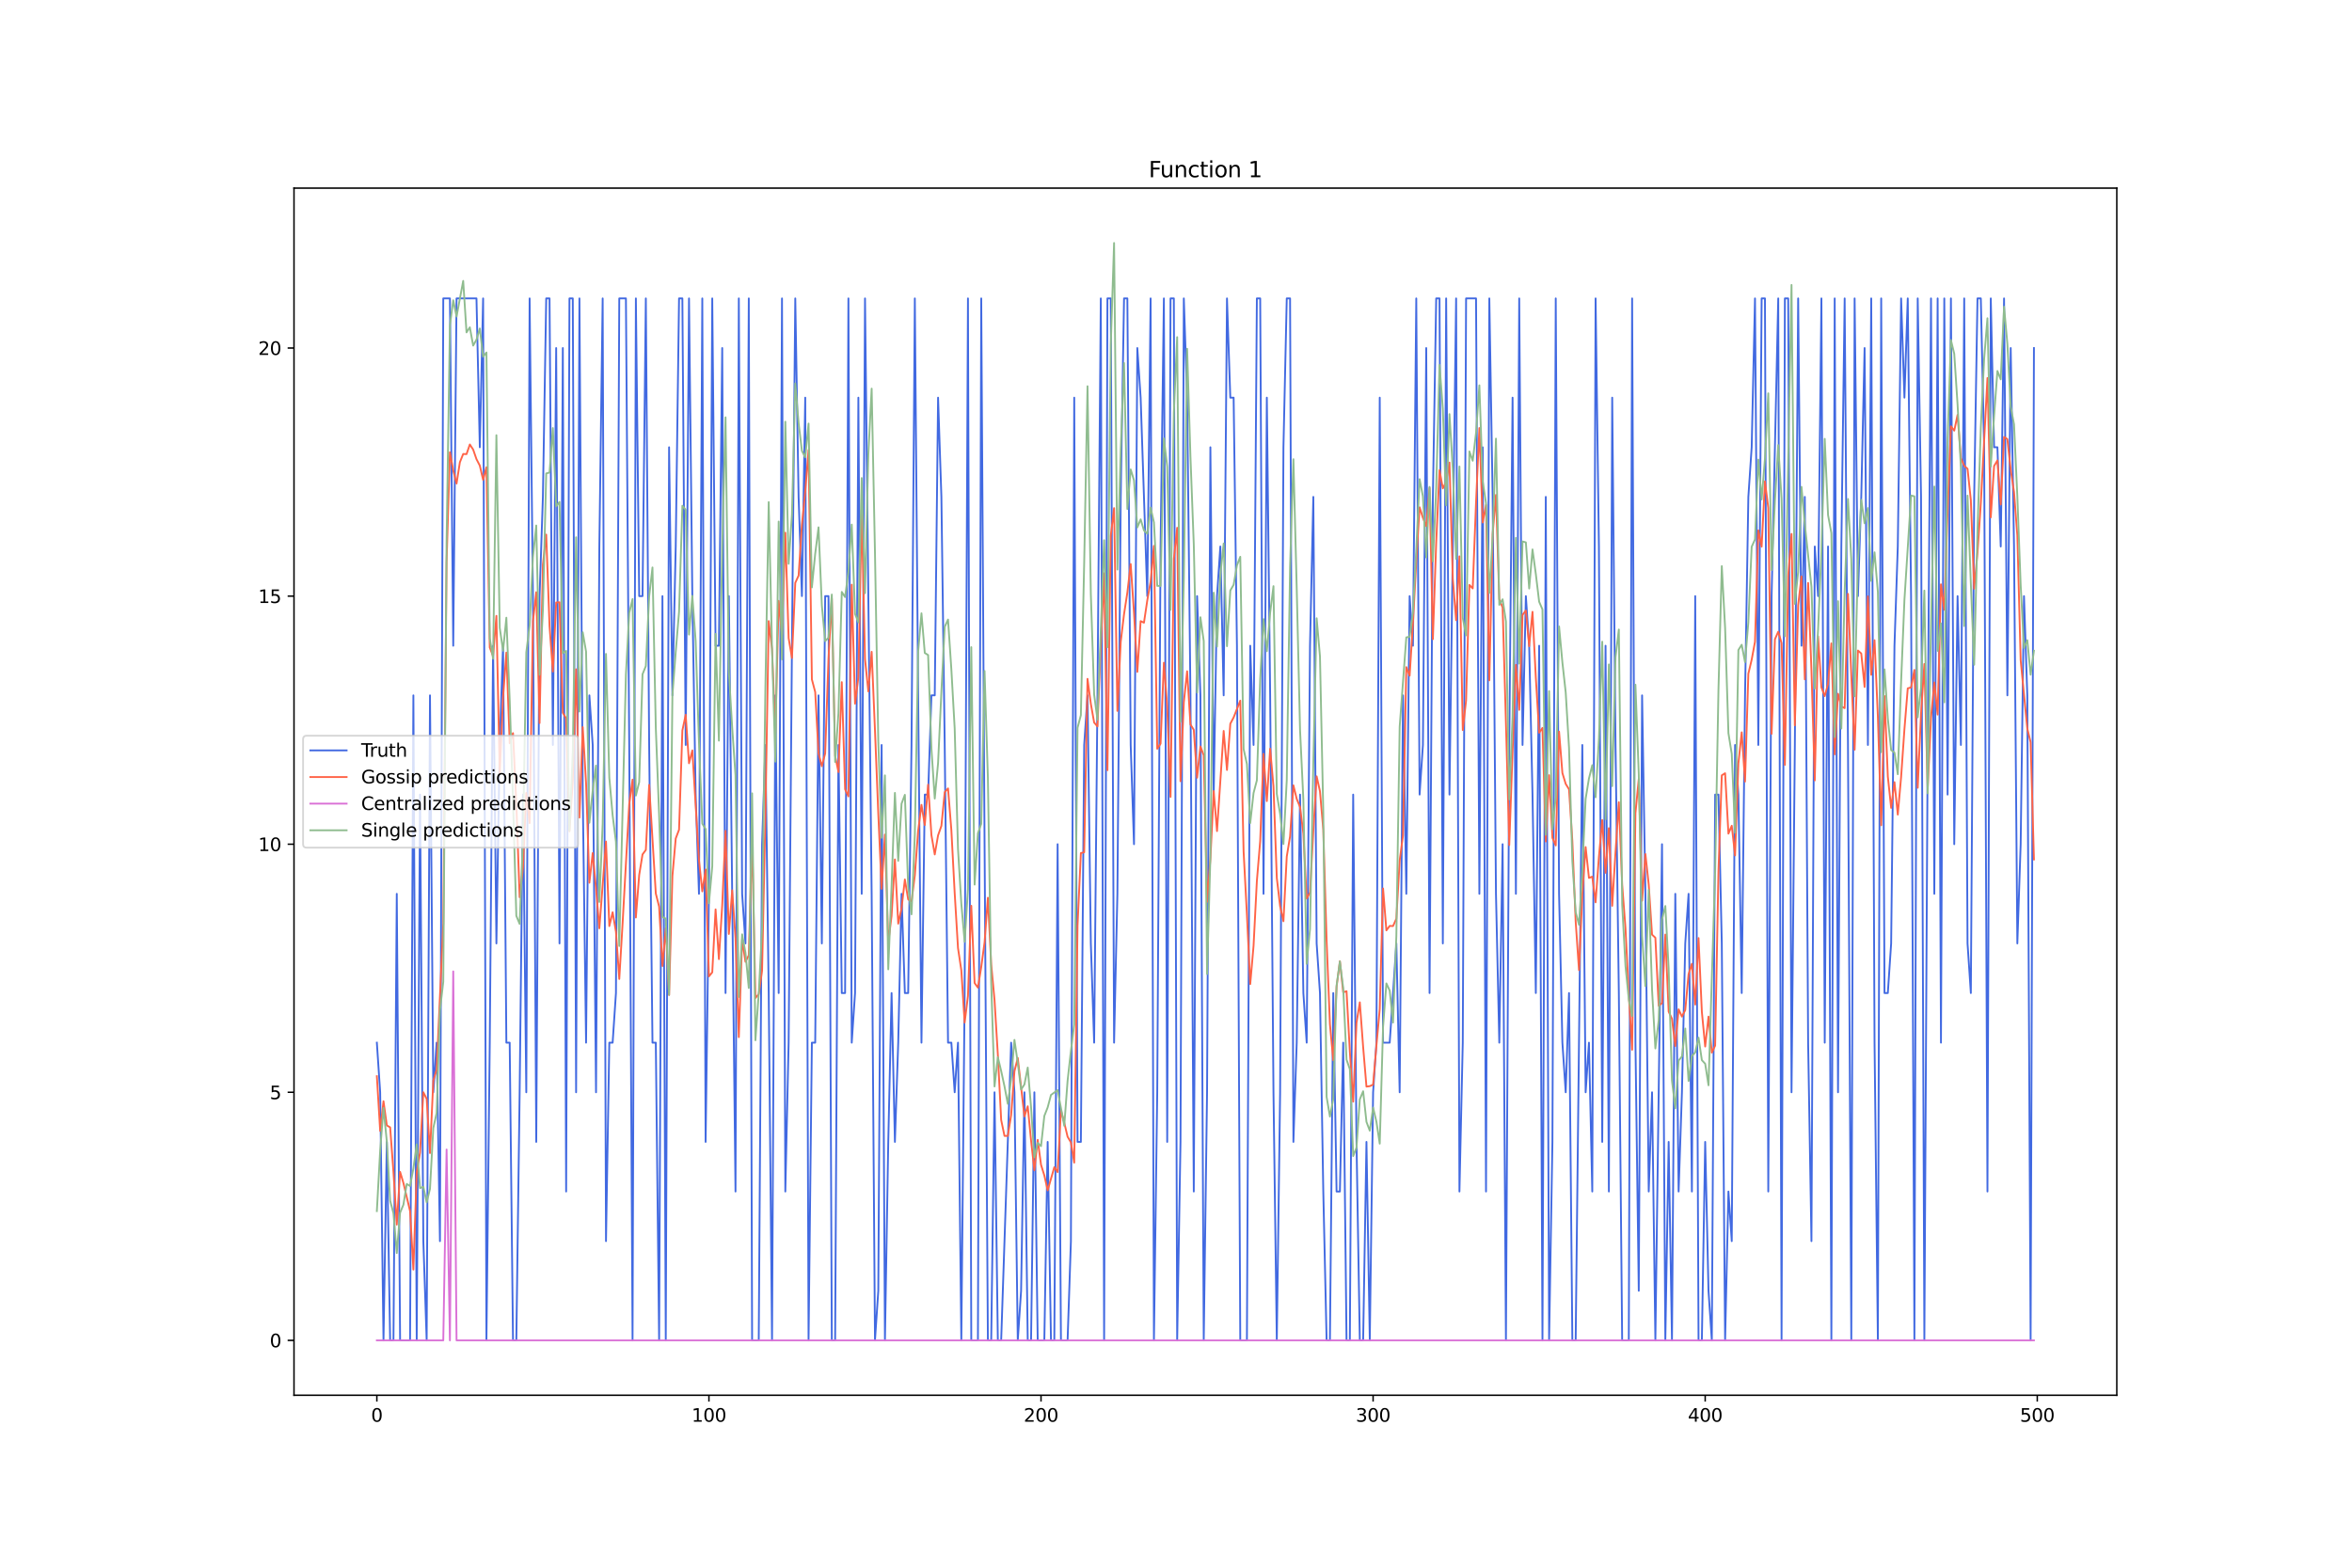<?xml version="1.0" encoding="utf-8" standalone="no"?>
<!DOCTYPE svg PUBLIC "-//W3C//DTD SVG 1.1//EN"
  "http://www.w3.org/Graphics/SVG/1.1/DTD/svg11.dtd">
<svg xmlns:xlink="http://www.w3.org/1999/xlink" width="1296pt" height="864pt" viewBox="0 0 1296 864" xmlns="http://www.w3.org/2000/svg" version="1.1">
 <defs>
  <style type="text/css">*{stroke-linejoin: round; stroke-linecap: butt}</style>
 </defs>
 <g id="figure_1">
  <g id="patch_1">
   <path d="M 0 864 
L 1296 864 
L 1296 0 
L 0 0 
z
" style="fill: #ffffff"/>
  </g>
  <g id="axes_1">
   <g id="patch_2">
    <path d="M 162 768.96 
L 1166.4 768.96 
L 1166.4 103.68 
L 162 103.68 
z
" style="fill: #ffffff"/>
   </g>
   <g id="matplotlib.axis_1">
    <g id="xtick_1">
     <g id="line2d_1">
      <defs>
       <path id="m52077e1c51" d="M 0 0 
L 0 3.5 
" style="stroke: #000000; stroke-width: 0.8"/>
      </defs>
      <g>
       <use xlink:href="#m52077e1c51" x="207.655" y="768.96" style="stroke: #000000; stroke-width: 0.8"/>
      </g>
     </g>
     <g id="text_1">
      <!-- 0 -->
      <g transform="translate(204.473 783.558) scale(0.1 -0.1)">
       <defs>
        <path id="DejaVuSans-30" d="M 2034 4250 
Q 1547 4250 1301 3770 
Q 1056 3291 1056 2328 
Q 1056 1369 1301 889 
Q 1547 409 2034 409 
Q 2525 409 2770 889 
Q 3016 1369 3016 2328 
Q 3016 3291 2770 3770 
Q 2525 4250 2034 4250 
z
M 2034 4750 
Q 2819 4750 3233 4129 
Q 3647 3509 3647 2328 
Q 3647 1150 3233 529 
Q 2819 -91 2034 -91 
Q 1250 -91 836 529 
Q 422 1150 422 2328 
Q 422 3509 836 4129 
Q 1250 4750 2034 4750 
z
" transform="scale(0.016)"/>
       </defs>
       <use xlink:href="#DejaVuSans-30"/>
      </g>
     </g>
    </g>
    <g id="xtick_2">
     <g id="line2d_2">
      <g>
       <use xlink:href="#m52077e1c51" x="390.639" y="768.96" style="stroke: #000000; stroke-width: 0.8"/>
      </g>
     </g>
     <g id="text_2">
      <!-- 100 -->
      <g transform="translate(381.095 783.558) scale(0.1 -0.1)">
       <defs>
        <path id="DejaVuSans-31" d="M 794 531 
L 1825 531 
L 1825 4091 
L 703 3866 
L 703 4441 
L 1819 4666 
L 2450 4666 
L 2450 531 
L 3481 531 
L 3481 0 
L 794 0 
L 794 531 
z
" transform="scale(0.016)"/>
       </defs>
       <use xlink:href="#DejaVuSans-31"/>
       <use xlink:href="#DejaVuSans-30" x="63.623"/>
       <use xlink:href="#DejaVuSans-30" x="127.246"/>
      </g>
     </g>
    </g>
    <g id="xtick_3">
     <g id="line2d_3">
      <g>
       <use xlink:href="#m52077e1c51" x="573.623" y="768.96" style="stroke: #000000; stroke-width: 0.8"/>
      </g>
     </g>
     <g id="text_3">
      <!-- 200 -->
      <g transform="translate(564.079 783.558) scale(0.1 -0.1)">
       <defs>
        <path id="DejaVuSans-32" d="M 1228 531 
L 3431 531 
L 3431 0 
L 469 0 
L 469 531 
Q 828 903 1448 1529 
Q 2069 2156 2228 2338 
Q 2531 2678 2651 2914 
Q 2772 3150 2772 3378 
Q 2772 3750 2511 3984 
Q 2250 4219 1831 4219 
Q 1534 4219 1204 4116 
Q 875 4013 500 3803 
L 500 4441 
Q 881 4594 1212 4672 
Q 1544 4750 1819 4750 
Q 2544 4750 2975 4387 
Q 3406 4025 3406 3419 
Q 3406 3131 3298 2873 
Q 3191 2616 2906 2266 
Q 2828 2175 2409 1742 
Q 1991 1309 1228 531 
z
" transform="scale(0.016)"/>
       </defs>
       <use xlink:href="#DejaVuSans-32"/>
       <use xlink:href="#DejaVuSans-30" x="63.623"/>
       <use xlink:href="#DejaVuSans-30" x="127.246"/>
      </g>
     </g>
    </g>
    <g id="xtick_4">
     <g id="line2d_4">
      <g>
       <use xlink:href="#m52077e1c51" x="756.607" y="768.96" style="stroke: #000000; stroke-width: 0.8"/>
      </g>
     </g>
     <g id="text_4">
      <!-- 300 -->
      <g transform="translate(747.063 783.558) scale(0.1 -0.1)">
       <defs>
        <path id="DejaVuSans-33" d="M 2597 2516 
Q 3050 2419 3304 2112 
Q 3559 1806 3559 1356 
Q 3559 666 3084 287 
Q 2609 -91 1734 -91 
Q 1441 -91 1130 -33 
Q 819 25 488 141 
L 488 750 
Q 750 597 1062 519 
Q 1375 441 1716 441 
Q 2309 441 2620 675 
Q 2931 909 2931 1356 
Q 2931 1769 2642 2001 
Q 2353 2234 1838 2234 
L 1294 2234 
L 1294 2753 
L 1863 2753 
Q 2328 2753 2575 2939 
Q 2822 3125 2822 3475 
Q 2822 3834 2567 4026 
Q 2313 4219 1838 4219 
Q 1578 4219 1281 4162 
Q 984 4106 628 3988 
L 628 4550 
Q 988 4650 1302 4700 
Q 1616 4750 1894 4750 
Q 2613 4750 3031 4423 
Q 3450 4097 3450 3541 
Q 3450 3153 3228 2886 
Q 3006 2619 2597 2516 
z
" transform="scale(0.016)"/>
       </defs>
       <use xlink:href="#DejaVuSans-33"/>
       <use xlink:href="#DejaVuSans-30" x="63.623"/>
       <use xlink:href="#DejaVuSans-30" x="127.246"/>
      </g>
     </g>
    </g>
    <g id="xtick_5">
     <g id="line2d_5">
      <g>
       <use xlink:href="#m52077e1c51" x="939.591" y="768.96" style="stroke: #000000; stroke-width: 0.8"/>
      </g>
     </g>
     <g id="text_5">
      <!-- 400 -->
      <g transform="translate(930.047 783.558) scale(0.1 -0.1)">
       <defs>
        <path id="DejaVuSans-34" d="M 2419 4116 
L 825 1625 
L 2419 1625 
L 2419 4116 
z
M 2253 4666 
L 3047 4666 
L 3047 1625 
L 3713 1625 
L 3713 1100 
L 3047 1100 
L 3047 0 
L 2419 0 
L 2419 1100 
L 313 1100 
L 313 1709 
L 2253 4666 
z
" transform="scale(0.016)"/>
       </defs>
       <use xlink:href="#DejaVuSans-34"/>
       <use xlink:href="#DejaVuSans-30" x="63.623"/>
       <use xlink:href="#DejaVuSans-30" x="127.246"/>
      </g>
     </g>
    </g>
    <g id="xtick_6">
     <g id="line2d_6">
      <g>
       <use xlink:href="#m52077e1c51" x="1122.575" y="768.96" style="stroke: #000000; stroke-width: 0.8"/>
      </g>
     </g>
     <g id="text_6">
      <!-- 500 -->
      <g transform="translate(1113.032 783.558) scale(0.1 -0.1)">
       <defs>
        <path id="DejaVuSans-35" d="M 691 4666 
L 3169 4666 
L 3169 4134 
L 1269 4134 
L 1269 2991 
Q 1406 3038 1543 3061 
Q 1681 3084 1819 3084 
Q 2600 3084 3056 2656 
Q 3513 2228 3513 1497 
Q 3513 744 3044 326 
Q 2575 -91 1722 -91 
Q 1428 -91 1123 -41 
Q 819 9 494 109 
L 494 744 
Q 775 591 1075 516 
Q 1375 441 1709 441 
Q 2250 441 2565 725 
Q 2881 1009 2881 1497 
Q 2881 1984 2565 2268 
Q 2250 2553 1709 2553 
Q 1456 2553 1204 2497 
Q 953 2441 691 2322 
L 691 4666 
z
" transform="scale(0.016)"/>
       </defs>
       <use xlink:href="#DejaVuSans-35"/>
       <use xlink:href="#DejaVuSans-30" x="63.623"/>
       <use xlink:href="#DejaVuSans-30" x="127.246"/>
      </g>
     </g>
    </g>
   </g>
   <g id="matplotlib.axis_2">
    <g id="ytick_1">
     <g id="line2d_7">
      <defs>
       <path id="ma954c0c20f" d="M 0 0 
L -3.5 0 
" style="stroke: #000000; stroke-width: 0.8"/>
      </defs>
      <g>
       <use xlink:href="#ma954c0c20f" x="162" y="738.72" style="stroke: #000000; stroke-width: 0.8"/>
      </g>
     </g>
     <g id="text_7">
      <!-- 0 -->
      <g transform="translate(148.637 742.519) scale(0.1 -0.1)">
       <use xlink:href="#DejaVuSans-30"/>
      </g>
     </g>
    </g>
    <g id="ytick_2">
     <g id="line2d_8">
      <g>
       <use xlink:href="#ma954c0c20f" x="162" y="601.993" style="stroke: #000000; stroke-width: 0.8"/>
      </g>
     </g>
     <g id="text_8">
      <!-- 5 -->
      <g transform="translate(148.637 605.792) scale(0.1 -0.1)">
       <use xlink:href="#DejaVuSans-35"/>
      </g>
     </g>
    </g>
    <g id="ytick_3">
     <g id="line2d_9">
      <g>
       <use xlink:href="#ma954c0c20f" x="162" y="465.266" style="stroke: #000000; stroke-width: 0.8"/>
      </g>
     </g>
     <g id="text_9">
      <!-- 10 -->
      <g transform="translate(142.275 469.065) scale(0.1 -0.1)">
       <use xlink:href="#DejaVuSans-31"/>
       <use xlink:href="#DejaVuSans-30" x="63.623"/>
      </g>
     </g>
    </g>
    <g id="ytick_4">
     <g id="line2d_10">
      <g>
       <use xlink:href="#ma954c0c20f" x="162" y="328.538" style="stroke: #000000; stroke-width: 0.8"/>
      </g>
     </g>
     <g id="text_10">
      <!-- 15 -->
      <g transform="translate(142.275 332.338) scale(0.1 -0.1)">
       <use xlink:href="#DejaVuSans-31"/>
       <use xlink:href="#DejaVuSans-35" x="63.623"/>
      </g>
     </g>
    </g>
    <g id="ytick_5">
     <g id="line2d_11">
      <g>
       <use xlink:href="#ma954c0c20f" x="162" y="191.811" style="stroke: #000000; stroke-width: 0.8"/>
      </g>
     </g>
     <g id="text_11">
      <!-- 20 -->
      <g transform="translate(142.275 195.61) scale(0.1 -0.1)">
       <use xlink:href="#DejaVuSans-32"/>
       <use xlink:href="#DejaVuSans-30" x="63.623"/>
      </g>
     </g>
    </g>
   </g>
   <g id="line2d_12">
    <path d="M 207.655 574.647 
L 209.484 601.993 
L 211.314 738.72 
L 213.144 629.338 
L 214.974 738.72 
L 216.804 738.72 
L 218.634 492.611 
L 220.463 738.72 
L 225.953 738.72 
L 227.783 383.229 
L 229.613 738.72 
L 231.442 437.92 
L 233.272 684.029 
L 235.102 738.72 
L 236.932 383.229 
L 238.762 601.993 
L 240.592 574.647 
L 242.422 684.029 
L 244.251 164.466 
L 247.911 164.466 
L 249.741 355.884 
L 251.571 164.466 
L 262.55 164.466 
L 264.38 246.502 
L 266.209 164.466 
L 268.039 738.72 
L 269.869 574.647 
L 271.699 355.884 
L 273.529 519.956 
L 275.359 410.575 
L 277.189 355.884 
L 279.018 574.647 
L 280.848 574.647 
L 282.678 738.72 
L 284.508 738.72 
L 286.338 601.993 
L 288.168 437.92 
L 289.997 601.993 
L 291.827 164.466 
L 293.657 328.538 
L 295.487 629.338 
L 297.317 328.538 
L 299.147 273.848 
L 300.976 164.466 
L 302.806 164.466 
L 304.636 410.575 
L 306.466 191.811 
L 308.296 519.956 
L 310.126 191.811 
L 311.956 656.684 
L 313.785 164.466 
L 315.615 164.466 
L 317.445 601.993 
L 319.275 164.466 
L 321.105 437.92 
L 322.935 574.647 
L 324.764 383.229 
L 326.594 410.575 
L 328.424 601.993 
L 330.254 301.193 
L 332.084 164.466 
L 333.914 684.029 
L 335.743 574.647 
L 337.573 574.647 
L 339.403 547.302 
L 341.233 164.466 
L 344.893 164.466 
L 346.723 410.575 
L 348.552 738.72 
L 350.382 164.466 
L 352.212 328.538 
L 354.042 328.538 
L 355.872 164.466 
L 357.702 410.575 
L 359.531 574.647 
L 361.361 574.647 
L 363.191 738.72 
L 365.021 328.538 
L 366.851 738.72 
L 368.681 246.502 
L 370.51 383.229 
L 372.34 301.193 
L 374.17 164.466 
L 376 164.466 
L 377.83 410.575 
L 379.66 164.466 
L 381.489 328.538 
L 383.319 437.92 
L 385.149 492.611 
L 386.979 164.466 
L 388.809 629.338 
L 390.639 492.611 
L 392.469 164.466 
L 394.298 355.884 
L 396.128 355.884 
L 397.958 191.811 
L 399.788 547.302 
L 401.618 328.538 
L 405.277 656.684 
L 407.107 164.466 
L 408.937 492.611 
L 410.767 519.956 
L 412.597 164.466 
L 414.427 738.72 
L 418.086 738.72 
L 419.916 465.266 
L 421.746 410.575 
L 423.576 547.302 
L 425.406 738.72 
L 427.236 383.229 
L 429.065 547.302 
L 430.895 164.466 
L 432.725 656.684 
L 434.555 574.647 
L 436.385 355.884 
L 438.215 164.466 
L 440.044 273.848 
L 441.874 328.538 
L 443.704 219.157 
L 445.534 738.72 
L 447.364 574.647 
L 449.194 574.647 
L 451.023 383.229 
L 452.853 519.956 
L 454.683 328.538 
L 456.513 328.538 
L 458.343 738.72 
L 460.173 738.72 
L 462.003 410.575 
L 463.832 547.302 
L 465.662 547.302 
L 467.492 164.466 
L 469.322 574.647 
L 471.152 547.302 
L 472.982 219.157 
L 474.811 492.611 
L 476.641 164.466 
L 480.301 492.611 
L 482.131 738.72 
L 483.961 711.375 
L 485.79 410.575 
L 487.62 738.72 
L 489.45 629.338 
L 491.28 547.302 
L 493.11 629.338 
L 494.94 574.647 
L 496.77 492.611 
L 498.599 547.302 
L 500.429 547.302 
L 502.259 410.575 
L 504.089 164.466 
L 505.919 383.229 
L 507.749 574.647 
L 509.578 437.92 
L 511.408 437.92 
L 513.238 383.229 
L 515.068 383.229 
L 516.898 219.157 
L 518.728 273.848 
L 520.557 410.575 
L 522.387 574.647 
L 524.217 574.647 
L 526.047 601.993 
L 527.877 574.647 
L 529.707 738.72 
L 531.536 547.302 
L 533.366 164.466 
L 535.196 738.72 
L 538.856 738.72 
L 540.686 164.466 
L 542.516 465.266 
L 544.345 738.72 
L 546.175 738.72 
L 548.005 601.993 
L 549.835 738.72 
L 551.665 738.72 
L 557.154 574.647 
L 558.984 601.993 
L 560.814 738.72 
L 562.644 711.375 
L 564.474 601.993 
L 566.303 738.72 
L 568.133 738.72 
L 569.963 601.993 
L 571.793 738.72 
L 575.453 738.72 
L 577.283 629.338 
L 579.112 738.72 
L 580.942 738.72 
L 582.772 465.266 
L 584.602 738.72 
L 588.262 738.72 
L 590.091 684.029 
L 591.921 219.157 
L 593.751 629.338 
L 595.581 629.338 
L 597.411 410.575 
L 599.241 383.229 
L 601.07 519.956 
L 602.9 574.647 
L 604.73 383.229 
L 606.56 164.466 
L 608.39 738.72 
L 610.22 164.466 
L 612.05 164.466 
L 613.879 574.647 
L 615.709 492.611 
L 617.539 273.848 
L 619.369 164.466 
L 621.199 164.466 
L 623.029 410.575 
L 624.858 465.266 
L 626.688 191.811 
L 628.518 219.157 
L 632.178 328.538 
L 634.008 164.466 
L 635.837 738.72 
L 637.667 601.993 
L 639.497 301.193 
L 641.327 164.466 
L 643.157 629.338 
L 644.987 164.466 
L 646.817 164.466 
L 648.646 738.72 
L 650.476 629.338 
L 652.306 164.466 
L 654.136 219.157 
L 655.966 383.229 
L 657.796 656.684 
L 659.625 328.538 
L 661.455 383.229 
L 663.285 738.72 
L 665.115 601.993 
L 666.945 246.502 
L 668.775 437.92 
L 670.604 328.538 
L 672.434 301.193 
L 674.264 383.229 
L 676.094 164.466 
L 677.924 219.157 
L 679.754 219.157 
L 681.583 355.884 
L 683.413 738.72 
L 687.073 738.72 
L 688.903 355.884 
L 690.733 410.575 
L 692.563 164.466 
L 694.392 164.466 
L 696.222 492.611 
L 698.052 219.157 
L 699.882 383.229 
L 701.712 601.993 
L 703.542 738.72 
L 705.371 601.993 
L 707.201 246.502 
L 709.031 164.466 
L 710.861 164.466 
L 712.691 629.338 
L 714.521 574.647 
L 716.35 437.92 
L 718.18 547.302 
L 720.01 574.647 
L 721.84 355.884 
L 723.67 273.848 
L 725.5 519.956 
L 727.33 547.302 
L 729.159 656.684 
L 730.989 738.72 
L 732.819 738.72 
L 734.649 547.302 
L 736.479 656.684 
L 738.309 656.684 
L 740.138 574.647 
L 741.968 738.72 
L 743.798 738.72 
L 745.628 437.92 
L 747.458 629.338 
L 749.288 738.72 
L 751.117 738.72 
L 752.947 629.338 
L 754.777 738.72 
L 756.607 601.993 
L 758.437 574.647 
L 760.267 219.157 
L 762.097 574.647 
L 765.756 574.647 
L 769.416 519.956 
L 771.246 601.993 
L 773.076 383.229 
L 774.905 492.611 
L 776.735 328.538 
L 778.565 355.884 
L 780.395 164.466 
L 782.225 437.92 
L 784.055 410.575 
L 785.884 191.811 
L 787.714 547.302 
L 789.544 273.848 
L 791.374 164.466 
L 793.204 164.466 
L 795.034 519.956 
L 796.864 164.466 
L 798.693 437.92 
L 802.353 164.466 
L 804.183 656.684 
L 806.013 574.647 
L 807.843 164.466 
L 813.332 164.466 
L 815.162 492.611 
L 816.992 246.502 
L 818.822 656.684 
L 820.651 164.466 
L 822.481 273.848 
L 824.311 492.611 
L 826.141 574.647 
L 827.971 465.266 
L 829.801 738.72 
L 831.63 410.575 
L 833.46 219.157 
L 835.29 492.611 
L 837.12 164.466 
L 838.95 410.575 
L 840.78 328.538 
L 842.61 355.884 
L 844.439 437.92 
L 846.269 547.302 
L 848.099 355.884 
L 849.929 738.72 
L 851.759 273.848 
L 853.589 738.72 
L 855.418 629.338 
L 857.248 164.466 
L 859.078 492.611 
L 860.908 574.647 
L 862.738 601.993 
L 864.568 547.302 
L 866.397 738.72 
L 868.227 738.72 
L 871.887 410.575 
L 873.717 601.993 
L 875.547 574.647 
L 877.377 656.684 
L 879.206 164.466 
L 881.036 301.193 
L 882.866 629.338 
L 884.696 355.884 
L 886.526 656.684 
L 888.356 219.157 
L 890.185 410.575 
L 892.015 547.302 
L 893.845 738.72 
L 897.505 738.72 
L 899.335 164.466 
L 901.164 574.647 
L 902.994 711.375 
L 904.824 383.229 
L 906.654 492.611 
L 908.484 656.684 
L 910.314 601.993 
L 912.144 738.72 
L 915.803 465.266 
L 917.633 738.72 
L 919.463 629.338 
L 921.293 738.72 
L 923.123 492.611 
L 924.952 656.684 
L 926.782 601.993 
L 928.612 519.956 
L 930.442 492.611 
L 932.272 656.684 
L 934.102 328.538 
L 935.931 738.72 
L 937.761 738.72 
L 939.591 629.338 
L 941.421 711.375 
L 943.251 738.72 
L 945.081 437.92 
L 946.911 437.92 
L 948.74 519.956 
L 950.57 738.72 
L 952.4 656.684 
L 954.23 684.029 
L 956.06 410.575 
L 957.89 437.92 
L 959.719 547.302 
L 961.549 383.229 
L 963.379 273.848 
L 965.209 246.502 
L 967.039 164.466 
L 968.869 410.575 
L 970.698 164.466 
L 972.528 164.466 
L 974.358 656.684 
L 976.188 328.538 
L 979.848 164.466 
L 981.678 738.72 
L 983.507 164.466 
L 985.337 164.466 
L 987.167 601.993 
L 988.997 410.575 
L 990.827 164.466 
L 992.657 355.884 
L 994.486 273.848 
L 996.316 574.647 
L 998.146 684.029 
L 999.976 301.193 
L 1001.806 328.538 
L 1003.636 164.466 
L 1005.465 574.647 
L 1007.295 301.193 
L 1009.125 738.72 
L 1010.955 164.466 
L 1012.785 601.993 
L 1014.615 301.193 
L 1016.444 164.466 
L 1018.274 410.575 
L 1020.104 738.72 
L 1021.934 164.466 
L 1023.764 328.538 
L 1025.594 273.848 
L 1027.424 191.811 
L 1029.253 410.575 
L 1031.083 164.466 
L 1032.913 574.647 
L 1034.743 738.72 
L 1036.573 164.466 
L 1038.403 547.302 
L 1040.232 547.302 
L 1042.062 519.956 
L 1043.892 355.884 
L 1045.722 301.193 
L 1047.552 164.466 
L 1049.382 219.157 
L 1051.211 164.466 
L 1053.041 328.538 
L 1054.871 738.72 
L 1056.701 164.466 
L 1058.531 273.848 
L 1060.361 738.72 
L 1062.191 410.575 
L 1064.02 164.466 
L 1065.85 492.611 
L 1067.68 164.466 
L 1069.51 574.647 
L 1071.34 164.466 
L 1073.17 437.92 
L 1074.999 164.466 
L 1076.829 465.266 
L 1078.659 328.538 
L 1080.489 410.575 
L 1082.319 164.466 
L 1084.149 519.956 
L 1085.978 547.302 
L 1087.808 273.848 
L 1089.638 164.466 
L 1091.468 164.466 
L 1093.298 246.502 
L 1095.128 656.684 
L 1096.958 164.466 
L 1098.787 246.502 
L 1100.617 246.502 
L 1102.447 301.193 
L 1104.277 164.466 
L 1106.107 383.229 
L 1107.937 191.811 
L 1109.766 301.193 
L 1111.596 519.956 
L 1113.426 465.266 
L 1115.256 328.538 
L 1117.086 383.229 
L 1118.916 738.72 
L 1120.745 191.811 
L 1120.745 191.811 
" clip-path="url(#pfef09b269c)" style="fill: none; stroke: #4169e1; stroke-linecap: square"/>
   </g>
   <g id="line2d_13">
    <path d="M 207.655 593.115 
L 209.484 623.281 
L 211.314 606.925 
L 213.144 620.256 
L 214.974 621.305 
L 216.804 645.947 
L 218.634 674.92 
L 220.463 645.854 
L 222.293 651.993 
L 225.953 667.429 
L 227.783 699.707 
L 229.613 646.29 
L 231.442 635.183 
L 233.272 601.973 
L 235.102 605.617 
L 236.932 635.5 
L 238.762 595.515 
L 240.592 589.513 
L 244.251 508.83 
L 246.081 309.548 
L 247.911 249.238 
L 249.741 259.243 
L 251.571 266.508 
L 253.401 254.77 
L 255.23 250.197 
L 257.06 250.297 
L 258.89 244.953 
L 260.72 247.776 
L 262.55 253.052 
L 264.38 256.596 
L 266.209 264.472 
L 268.039 257.489 
L 269.869 356.866 
L 271.699 361.607 
L 273.529 339.405 
L 275.359 426.332 
L 277.189 384.361 
L 279.018 359.654 
L 280.848 409.637 
L 282.678 404.047 
L 284.508 442.9 
L 286.338 494.499 
L 288.168 478.033 
L 289.997 437.016 
L 291.827 453.636 
L 293.657 342.4 
L 295.487 326.378 
L 297.317 398.53 
L 299.147 311.122 
L 300.976 294.625 
L 302.806 345.071 
L 304.636 370.112 
L 306.466 332.046 
L 308.296 331.919 
L 310.126 392.857 
L 311.956 395.91 
L 313.785 458.107 
L 315.615 430.094 
L 317.445 368.85 
L 319.275 450.601 
L 321.105 400.711 
L 322.935 431.555 
L 324.764 486.486 
L 326.594 470.141 
L 328.424 489.753 
L 330.254 511.632 
L 333.914 463.779 
L 335.743 510.395 
L 337.573 502.777 
L 339.403 513.494 
L 341.233 539.535 
L 343.063 508.947 
L 346.723 442.963 
L 348.552 429.666 
L 350.382 505.663 
L 352.212 482.202 
L 354.042 470.908 
L 355.872 468.42 
L 357.702 432.608 
L 361.361 492.444 
L 363.191 499.672 
L 365.021 532.402 
L 366.851 511.525 
L 368.681 548.374 
L 370.51 482.777 
L 372.34 462.117 
L 374.17 457.282 
L 376 402.575 
L 377.83 393.941 
L 379.66 420.653 
L 381.489 413.561 
L 385.149 473.966 
L 386.979 491.26 
L 388.809 479.195 
L 390.639 538.113 
L 392.469 535.87 
L 394.298 501.19 
L 396.128 528.605 
L 397.958 498.816 
L 399.788 457.904 
L 401.618 514.749 
L 403.448 490.682 
L 405.277 517.015 
L 407.107 571.596 
L 408.937 517.793 
L 410.767 530.093 
L 412.597 526.472 
L 414.427 461.965 
L 416.256 550.014 
L 418.086 547.902 
L 419.916 534.986 
L 421.746 450.22 
L 423.576 342.279 
L 425.406 357.746 
L 427.236 404.094 
L 429.065 331.136 
L 430.895 349.661 
L 432.725 293.589 
L 434.555 351.715 
L 436.385 362.632 
L 438.215 321.22 
L 440.044 317.231 
L 441.874 289.233 
L 443.704 270.879 
L 445.534 247.995 
L 447.364 374.425 
L 449.194 381.397 
L 451.023 415.124 
L 452.853 422.286 
L 454.683 415.277 
L 456.513 363.199 
L 458.343 329.817 
L 460.173 416.521 
L 462.003 425.505 
L 463.832 375.945 
L 465.662 435.008 
L 467.492 438.921 
L 469.322 322.243 
L 471.152 387.845 
L 472.982 373.312 
L 474.811 280.871 
L 476.641 363.238 
L 478.471 381.058 
L 480.301 359.228 
L 482.131 402.526 
L 483.961 448.531 
L 485.79 489.826 
L 487.62 459.951 
L 489.45 519.578 
L 491.28 504.759 
L 493.11 473.666 
L 494.94 509.065 
L 496.77 500.656 
L 498.599 484.707 
L 500.429 495.694 
L 502.259 496.927 
L 504.089 482.422 
L 505.919 457.836 
L 507.749 443.58 
L 509.578 454.69 
L 511.408 432.44 
L 513.238 460.262 
L 515.068 470.912 
L 516.898 460.392 
L 518.728 455.168 
L 520.557 436.597 
L 522.387 434.517 
L 524.217 457.427 
L 526.047 492.056 
L 527.877 522.492 
L 529.707 534.74 
L 531.536 563.621 
L 533.366 548.932 
L 535.196 499.201 
L 537.026 541.773 
L 538.856 544.313 
L 540.686 532.882 
L 542.516 519.385 
L 544.345 494.78 
L 546.175 531.483 
L 548.005 551.168 
L 549.835 581.274 
L 551.665 617.261 
L 553.495 626.028 
L 555.324 626.026 
L 557.154 614.562 
L 558.984 590.408 
L 560.814 583.069 
L 564.474 615.275 
L 566.303 609.708 
L 568.133 628.569 
L 569.963 645.006 
L 571.793 628.208 
L 573.623 641.945 
L 575.453 647.831 
L 577.283 656.033 
L 580.942 643.283 
L 582.772 645.976 
L 584.602 611.854 
L 586.432 618.766 
L 588.262 626.48 
L 590.091 629.61 
L 591.921 640.76 
L 593.751 510.108 
L 595.581 470.16 
L 597.411 469.715 
L 599.241 374.132 
L 601.07 387.844 
L 602.9 398.223 
L 604.73 400.347 
L 606.56 355.294 
L 608.39 315.935 
L 610.22 424.497 
L 612.05 295.244 
L 613.879 280.042 
L 615.709 391.798 
L 617.539 353.71 
L 619.369 338.477 
L 621.199 326.546 
L 623.029 310.872 
L 624.858 337.673 
L 626.688 370.283 
L 628.518 342.305 
L 630.348 343.182 
L 632.178 330.876 
L 634.008 320.608 
L 635.837 300.843 
L 637.667 412.676 
L 639.497 409.866 
L 641.327 365.246 
L 643.157 389.301 
L 644.987 439.206 
L 646.817 307.914 
L 648.646 290.879 
L 650.476 430.57 
L 652.306 387.032 
L 654.136 369.949 
L 655.966 399.293 
L 657.796 402.191 
L 659.625 428.623 
L 661.455 411.416 
L 663.285 416.252 
L 665.115 497.024 
L 666.945 473.406 
L 668.775 435.966 
L 670.604 458.042 
L 674.264 402.829 
L 676.094 424.349 
L 677.924 398.88 
L 679.754 395.405 
L 683.413 386.137 
L 685.243 469.177 
L 687.073 503.988 
L 688.903 542.356 
L 690.733 521.306 
L 692.563 485.546 
L 694.392 463.459 
L 696.222 415.505 
L 698.052 441.519 
L 699.882 412.653 
L 701.712 433.437 
L 703.542 483.85 
L 705.371 499.46 
L 707.201 507.728 
L 709.031 472.086 
L 710.861 460.937 
L 712.691 432.823 
L 714.521 440.305 
L 716.35 444.77 
L 718.18 459.36 
L 720.01 495.241 
L 721.84 491.88 
L 723.67 458.047 
L 725.5 427.868 
L 727.33 436.079 
L 729.159 457.35 
L 730.989 518.453 
L 732.819 564.514 
L 734.649 584.361 
L 736.479 543.849 
L 738.309 529.822 
L 740.138 546.921 
L 741.968 546.275 
L 743.798 579.676 
L 745.628 607.155 
L 747.458 563.728 
L 749.288 552.403 
L 751.117 577.036 
L 752.947 598.86 
L 754.777 598.608 
L 756.607 597.767 
L 758.437 576.263 
L 760.267 556.096 
L 762.097 489.673 
L 763.926 512.766 
L 765.756 510.298 
L 767.586 510.38 
L 769.416 506.327 
L 771.246 474.237 
L 773.076 460.483 
L 774.905 367.672 
L 776.735 372.395 
L 778.565 343.349 
L 780.395 309.608 
L 782.225 279.573 
L 784.055 285.354 
L 785.884 289.95 
L 787.714 268.897 
L 789.544 352.266 
L 791.374 298.986 
L 793.204 259.143 
L 795.034 269.15 
L 796.864 265.499 
L 798.693 254.924 
L 800.523 319.083 
L 802.353 341.823 
L 804.183 306.612 
L 806.013 402.383 
L 807.843 386.065 
L 809.672 322.387 
L 811.502 324.296 
L 813.332 276.831 
L 815.162 235.901 
L 816.992 287.968 
L 818.822 278.288 
L 820.651 374.969 
L 822.481 294.32 
L 824.311 272.751 
L 826.141 330.259 
L 827.971 334.796 
L 829.801 398.282 
L 831.63 465.758 
L 833.46 414.207 
L 835.29 366.427 
L 837.12 391.239 
L 838.95 338.873 
L 840.78 336.478 
L 842.61 356.152 
L 844.439 337.191 
L 846.269 373.48 
L 848.099 403.83 
L 849.929 401.184 
L 851.759 463.767 
L 853.589 427.221 
L 855.418 461.81 
L 857.248 465.95 
L 859.078 403.206 
L 860.908 426.023 
L 862.738 432.038 
L 864.568 435.014 
L 866.397 463.408 
L 868.227 507.944 
L 870.057 534.664 
L 871.887 493.025 
L 873.717 466.828 
L 875.547 483.844 
L 877.377 483.164 
L 879.206 497.306 
L 881.036 472.227 
L 882.866 451.947 
L 884.696 481.053 
L 886.526 456.412 
L 888.356 499.231 
L 890.185 469.551 
L 892.015 442.139 
L 893.845 487.421 
L 895.675 511.673 
L 897.505 548.596 
L 899.335 578.551 
L 901.164 448.134 
L 902.994 429.374 
L 904.824 496.418 
L 906.654 470.713 
L 908.484 487.512 
L 910.314 515.124 
L 912.144 516.815 
L 913.973 554.328 
L 915.803 552.858 
L 917.633 515.057 
L 919.463 557.506 
L 921.293 561.526 
L 923.123 576.513 
L 924.952 556.277 
L 926.782 560.268 
L 928.612 556.686 
L 930.442 536.849 
L 932.272 531.182 
L 934.102 553.634 
L 935.931 516.985 
L 937.761 557.65 
L 939.591 576.77 
L 941.421 560.279 
L 943.251 580.14 
L 945.081 576.278 
L 946.911 480.233 
L 948.74 427.316 
L 950.57 426.152 
L 952.4 459.451 
L 954.23 455.086 
L 956.06 471.42 
L 957.89 420.699 
L 959.719 403.608 
L 961.549 430.765 
L 963.379 371.302 
L 965.209 363.579 
L 967.039 353.698 
L 968.869 292.287 
L 970.698 301.277 
L 972.528 265.287 
L 974.358 279.868 
L 976.188 404.407 
L 978.018 352.327 
L 979.848 348.148 
L 981.678 354.403 
L 983.507 421.548 
L 985.337 317.398 
L 987.167 294.254 
L 988.997 399.764 
L 990.827 333.495 
L 992.657 317.699 
L 994.486 374.413 
L 996.316 321.279 
L 998.146 369.453 
L 999.976 430.124 
L 1001.806 350.697 
L 1003.636 378.831 
L 1005.465 383.637 
L 1007.295 376.882 
L 1009.125 354.584 
L 1010.955 415.753 
L 1012.785 382.319 
L 1014.615 389.333 
L 1016.444 390.295 
L 1018.274 327.29 
L 1020.104 372.113 
L 1021.934 413.21 
L 1023.764 358.519 
L 1025.594 360.15 
L 1027.424 378.617 
L 1029.253 328.688 
L 1031.083 371.935 
L 1032.913 352.838 
L 1034.743 394.905 
L 1036.573 454.843 
L 1038.403 383.607 
L 1040.232 427.996 
L 1042.062 445.259 
L 1043.892 431.078 
L 1045.722 448.951 
L 1047.552 428.215 
L 1049.382 401.897 
L 1051.211 379.364 
L 1053.041 378.876 
L 1054.871 369.217 
L 1056.701 434.168 
L 1058.531 393.192 
L 1060.361 365.91 
L 1062.191 434.578 
L 1064.02 395.503 
L 1065.85 376.122 
L 1067.68 393.837 
L 1069.51 322.034 
L 1071.34 336.064 
L 1073.17 282.004 
L 1074.999 234.952 
L 1076.829 237.35 
L 1078.659 228.652 
L 1080.489 252.443 
L 1082.319 256.688 
L 1084.149 258.362 
L 1085.978 275.589 
L 1087.808 324.468 
L 1089.638 304.623 
L 1091.468 277.311 
L 1095.128 208.321 
L 1096.958 285.108 
L 1098.787 256.849 
L 1100.617 253.745 
L 1102.447 278.017 
L 1104.277 240.815 
L 1106.107 242.013 
L 1107.937 258.824 
L 1109.766 271.138 
L 1111.596 295.109 
L 1113.426 363.869 
L 1117.086 401.539 
L 1118.916 409.09 
L 1120.745 473.669 
L 1120.745 473.669 
" clip-path="url(#pfef09b269c)" style="fill: none; stroke: #ff6347; stroke-linecap: square"/>
   </g>
   <g id="line2d_14">
    <path d="M 207.655 738.72 
L 244.251 738.72 
L 246.081 633.547 
L 247.911 738.72 
L 249.741 535.364 
L 251.571 738.72 
L 1120.745 738.72 
L 1120.745 738.72 
" clip-path="url(#pfef09b269c)" style="fill: none; stroke: #da70d6; stroke-linecap: square"/>
   </g>
   <g id="line2d_15">
    <path d="M 207.655 667.47 
L 209.484 634.099 
L 211.314 610.642 
L 213.144 629.105 
L 214.974 661.745 
L 216.804 668.618 
L 218.634 690.607 
L 220.463 668.37 
L 222.293 663.94 
L 224.123 652.501 
L 225.953 653.664 
L 227.783 644.038 
L 229.613 630.656 
L 231.442 654.787 
L 233.272 654.11 
L 235.102 662.682 
L 236.932 655.171 
L 238.762 621.686 
L 240.592 613.453 
L 242.422 556.911 
L 244.251 541.073 
L 246.081 297.88 
L 247.911 179.293 
L 249.741 165.494 
L 251.571 174.431 
L 255.23 154.816 
L 257.06 183.188 
L 258.89 180.401 
L 260.72 190.468 
L 262.55 187.212 
L 264.38 181.038 
L 266.209 196.573 
L 268.039 194.264 
L 269.869 351.813 
L 271.699 363.053 
L 273.529 239.864 
L 275.359 345.955 
L 277.189 358.628 
L 279.018 340.43 
L 280.848 385.942 
L 282.678 440.852 
L 284.508 504.757 
L 286.338 509.204 
L 288.168 461.381 
L 289.997 359.503 
L 291.827 344.83 
L 293.657 307.009 
L 295.487 289.614 
L 297.317 371.884 
L 299.147 336.377 
L 300.976 260.923 
L 302.806 260.446 
L 304.636 235.91 
L 306.466 279.063 
L 308.296 276.644 
L 310.126 359.972 
L 311.956 358.732 
L 313.785 457.75 
L 315.615 414.51 
L 317.445 296.109 
L 319.275 392.18 
L 321.105 348.499 
L 322.935 359.14 
L 324.764 453.46 
L 326.594 435.649 
L 328.424 421.95 
L 330.254 497.099 
L 332.084 454.177 
L 333.914 360.392 
L 335.743 428.634 
L 337.573 449.308 
L 339.403 463.91 
L 341.233 521.371 
L 344.893 371.658 
L 346.723 337.781 
L 348.552 330.14 
L 350.382 438.455 
L 352.212 431.078 
L 354.042 371.613 
L 355.872 367.077 
L 357.702 328.742 
L 359.531 312.741 
L 361.361 401.091 
L 363.191 449.098 
L 365.021 505.316 
L 366.851 506.266 
L 368.681 548.22 
L 370.51 383.291 
L 372.34 359.221 
L 374.17 337.211 
L 376 278.732 
L 377.83 280.941 
L 379.66 349.734 
L 381.489 328.409 
L 383.319 353.241 
L 385.149 409.217 
L 386.979 453.957 
L 388.809 456.905 
L 390.639 497.766 
L 392.469 477.461 
L 394.298 349.336 
L 396.128 408.201 
L 397.958 301.344 
L 399.788 229.987 
L 401.618 370.304 
L 403.448 400.949 
L 405.277 427.256 
L 407.107 549.46 
L 408.937 514.933 
L 410.767 525.139 
L 412.597 544.515 
L 414.427 437.214 
L 416.256 573.322 
L 418.086 547.403 
L 419.916 511.779 
L 421.746 379.184 
L 423.576 276.71 
L 425.406 357.673 
L 427.236 419.77 
L 429.065 287.456 
L 430.895 363.428 
L 432.725 232.41 
L 434.555 310.736 
L 436.385 283.519 
L 438.215 211.293 
L 440.044 233.076 
L 441.874 248.473 
L 443.704 252.082 
L 445.534 233.438 
L 447.364 323.742 
L 449.194 305.225 
L 451.023 290.627 
L 452.853 333.645 
L 454.683 353.324 
L 456.513 351.419 
L 458.343 327.679 
L 460.173 419.942 
L 462.003 392.958 
L 463.832 326.223 
L 465.662 329.065 
L 467.492 314.947 
L 469.322 289.105 
L 471.152 338.357 
L 472.982 343.032 
L 474.811 263.463 
L 476.641 326.926 
L 478.471 250.525 
L 480.301 214.186 
L 482.131 304.703 
L 483.961 408.677 
L 485.79 461.745 
L 487.62 427.326 
L 489.45 534.239 
L 491.28 488.147 
L 493.11 436.988 
L 494.94 474.437 
L 496.77 442.922 
L 498.599 438.047 
L 500.429 488.704 
L 502.259 503.9 
L 504.089 460.051 
L 505.919 359.093 
L 507.749 338.01 
L 509.578 359.874 
L 511.408 361.003 
L 513.238 412.622 
L 515.068 440.124 
L 516.898 420.584 
L 518.728 381.222 
L 520.557 345.481 
L 522.387 341.444 
L 524.217 368.891 
L 526.047 401.384 
L 527.877 467.79 
L 529.707 498.008 
L 531.536 519.044 
L 533.366 490.164 
L 535.196 356.68 
L 537.026 487.538 
L 538.856 459.231 
L 540.686 454.056 
L 542.516 369.785 
L 544.345 428.507 
L 546.175 541.648 
L 548.005 598.779 
L 549.835 582.64 
L 551.665 590.256 
L 553.495 598.726 
L 555.324 608.383 
L 557.154 594.862 
L 558.984 573.115 
L 560.814 585.837 
L 562.644 600.489 
L 564.474 597.665 
L 566.303 588.367 
L 568.133 610.268 
L 569.963 637.888 
L 571.793 629.858 
L 573.623 631.686 
L 575.453 615.027 
L 577.283 610.347 
L 579.112 603.456 
L 582.772 600.807 
L 586.432 620.459 
L 588.262 595.648 
L 590.091 579.145 
L 591.921 564.618 
L 593.751 401.094 
L 595.581 394.144 
L 597.411 310.025 
L 599.241 212.867 
L 601.07 327.375 
L 602.9 382.871 
L 604.73 396.692 
L 608.39 297.711 
L 610.22 356.737 
L 612.05 190.399 
L 613.879 133.92 
L 615.709 313.914 
L 617.539 247.789 
L 619.369 200.053 
L 621.199 280.525 
L 623.029 258.717 
L 624.858 264.703 
L 626.688 290.69 
L 628.518 286.233 
L 630.348 292.342 
L 632.178 294.173 
L 634.008 279.758 
L 635.837 287.91 
L 637.667 322.888 
L 639.497 322.949 
L 641.327 241.643 
L 643.157 257.066 
L 644.987 336.13 
L 646.817 227.209 
L 648.646 185.814 
L 650.476 397.741 
L 652.306 319.281 
L 654.136 192.206 
L 655.966 251.842 
L 657.796 300.068 
L 659.625 381.746 
L 661.455 340.181 
L 663.285 353.304 
L 665.115 536.815 
L 666.945 472.606 
L 668.775 326.631 
L 670.604 356.391 
L 672.434 316.729 
L 674.264 299.528 
L 676.094 356.131 
L 677.924 325.423 
L 679.754 322.287 
L 681.583 311.59 
L 683.413 306.853 
L 685.243 412.782 
L 687.073 421.054 
L 688.903 453.616 
L 690.733 437.051 
L 692.563 430.094 
L 694.392 374.123 
L 696.222 341.21 
L 698.052 358.891 
L 699.882 337.698 
L 701.712 323.048 
L 703.542 437.564 
L 705.371 448.533 
L 707.201 465.214 
L 709.031 430.051 
L 710.861 312.235 
L 712.691 253.075 
L 714.521 324.297 
L 716.35 402.28 
L 718.18 440.748 
L 720.01 531.21 
L 721.84 512.081 
L 723.67 420.205 
L 725.5 340.728 
L 727.33 361.738 
L 729.159 447.854 
L 730.989 604.503 
L 732.819 615.385 
L 734.649 605.636 
L 736.479 543.175 
L 738.309 529.856 
L 740.138 544.525 
L 741.968 583.991 
L 743.798 589.27 
L 745.628 637.141 
L 747.458 632.492 
L 749.288 605.843 
L 751.117 601.431 
L 752.947 618.294 
L 754.777 623.156 
L 756.607 610.437 
L 758.437 618.214 
L 760.267 630.312 
L 762.097 565.902 
L 763.926 541.987 
L 765.756 545.959 
L 767.586 563.579 
L 769.416 515.846 
L 771.246 400.546 
L 774.905 351.271 
L 776.735 350.96 
L 778.565 337.349 
L 780.395 302.801 
L 782.225 264.063 
L 784.055 273.554 
L 785.884 307.228 
L 787.714 268.326 
L 789.544 309.416 
L 791.374 269.133 
L 793.204 201.134 
L 795.034 225.382 
L 796.864 278.53 
L 798.693 228.23 
L 800.523 258.489 
L 802.353 308.043 
L 804.183 257.115 
L 806.013 340.534 
L 807.843 350.183 
L 809.672 248.806 
L 811.502 253.926 
L 813.332 238.542 
L 815.162 212.377 
L 816.992 265.176 
L 818.822 277.309 
L 820.651 326.807 
L 822.481 295.392 
L 824.311 241.746 
L 826.141 333.35 
L 827.971 330.288 
L 829.801 342.498 
L 831.63 440.603 
L 833.46 395.092 
L 835.29 296.434 
L 837.12 365.744 
L 838.95 298.409 
L 840.78 298.919 
L 842.61 324.351 
L 844.439 302.804 
L 846.269 316.333 
L 848.099 331.627 
L 849.929 335.882 
L 851.759 460.044 
L 853.589 380.893 
L 855.418 456.988 
L 857.248 439.503 
L 859.078 345.233 
L 860.908 365.051 
L 862.738 381.618 
L 864.568 412.133 
L 866.397 474.651 
L 868.227 502.649 
L 870.057 509.662 
L 871.887 479.578 
L 873.717 440.253 
L 875.547 429.027 
L 877.377 421.706 
L 879.206 439.442 
L 881.036 407.149 
L 882.866 353.66 
L 884.696 451.588 
L 886.526 366.19 
L 888.356 433.264 
L 890.185 362.12 
L 892.015 346.956 
L 893.845 498.37 
L 895.675 532.422 
L 897.505 550.875 
L 899.335 559.914 
L 901.164 377.361 
L 902.994 426.485 
L 904.824 515.979 
L 906.654 543.491 
L 908.484 490.47 
L 910.314 545.521 
L 912.144 577.825 
L 913.973 562.346 
L 915.803 506.719 
L 917.633 499.311 
L 919.463 533.773 
L 921.293 595.576 
L 923.123 610.851 
L 924.952 584.469 
L 926.782 582.271 
L 928.612 566.858 
L 930.442 595.789 
L 932.272 581.996 
L 934.102 580.019 
L 935.931 571.871 
L 937.761 584.288 
L 939.591 586.271 
L 941.421 598.142 
L 945.081 480.179 
L 946.911 379.911 
L 948.74 312.001 
L 950.57 346.04 
L 952.4 404.049 
L 954.23 415.476 
L 956.06 458.931 
L 957.89 358.234 
L 959.719 355.34 
L 961.549 364.952 
L 963.379 342.92 
L 965.209 301.353 
L 967.039 297.276 
L 968.869 253.271 
L 970.698 275.273 
L 972.528 252.708 
L 974.358 216.768 
L 976.188 314.177 
L 978.018 276.329 
L 979.848 245.326 
L 981.678 274.779 
L 983.507 350.7 
L 987.167 157.036 
L 988.997 332.837 
L 990.827 315.103 
L 992.657 268.332 
L 994.486 288.811 
L 998.146 323.43 
L 999.976 379.486 
L 1001.806 346.86 
L 1003.636 304.106 
L 1005.465 241.86 
L 1007.295 283.882 
L 1009.125 293.789 
L 1010.955 406.235 
L 1012.785 331.342 
L 1014.615 401.502 
L 1016.444 326.033 
L 1018.274 274.997 
L 1020.104 308.161 
L 1021.934 383.761 
L 1023.764 309.663 
L 1025.594 275.48 
L 1027.424 288.41 
L 1029.253 280.026 
L 1031.083 320.175 
L 1032.913 304.396 
L 1034.743 326.179 
L 1036.573 414.55 
L 1038.403 368.901 
L 1040.232 396.045 
L 1042.062 413.418 
L 1043.892 414.772 
L 1045.722 426.699 
L 1047.552 375.519 
L 1049.382 330.605 
L 1053.041 273.109 
L 1054.871 273.55 
L 1056.701 395.367 
L 1058.531 378.905 
L 1060.361 325.488 
L 1062.191 437.269 
L 1064.02 344.691 
L 1065.85 268.127 
L 1067.68 358.739 
L 1069.51 343.542 
L 1071.34 387.099 
L 1073.17 241.643 
L 1074.999 187.403 
L 1076.829 194.949 
L 1078.659 222.922 
L 1080.489 257.694 
L 1082.319 345.031 
L 1084.149 273.149 
L 1085.978 321.757 
L 1087.808 366.377 
L 1089.638 292.552 
L 1091.468 235.666 
L 1093.298 197.761 
L 1095.128 175.385 
L 1096.958 257.14 
L 1098.787 229.209 
L 1100.617 204.456 
L 1102.447 209.073 
L 1104.277 169.021 
L 1106.107 189.564 
L 1107.937 224.079 
L 1109.766 233.885 
L 1111.596 273.573 
L 1113.426 322.313 
L 1115.256 357.184 
L 1117.086 352.836 
L 1118.916 371.849 
L 1120.745 358.634 
L 1120.745 358.634 
" clip-path="url(#pfef09b269c)" style="fill: none; stroke: #8fbc8f; stroke-linecap: square"/>
   </g>
   <g id="patch_3">
    <path d="M 162 768.96 
L 162 103.68 
" style="fill: none; stroke: #000000; stroke-width: 0.8; stroke-linejoin: miter; stroke-linecap: square"/>
   </g>
   <g id="patch_4">
    <path d="M 1166.4 768.96 
L 1166.4 103.68 
" style="fill: none; stroke: #000000; stroke-width: 0.8; stroke-linejoin: miter; stroke-linecap: square"/>
   </g>
   <g id="patch_5">
    <path d="M 162 768.96 
L 1166.4 768.96 
" style="fill: none; stroke: #000000; stroke-width: 0.8; stroke-linejoin: miter; stroke-linecap: square"/>
   </g>
   <g id="patch_6">
    <path d="M 162 103.68 
L 1166.4 103.68 
" style="fill: none; stroke: #000000; stroke-width: 0.8; stroke-linejoin: miter; stroke-linecap: square"/>
   </g>
   <g id="text_12">
    <!-- Function 1 -->
    <g transform="translate(632.958 97.68) scale(0.12 -0.12)">
     <defs>
      <path id="DejaVuSans-46" d="M 628 4666 
L 3309 4666 
L 3309 4134 
L 1259 4134 
L 1259 2759 
L 3109 2759 
L 3109 2228 
L 1259 2228 
L 1259 0 
L 628 0 
L 628 4666 
z
" transform="scale(0.016)"/>
      <path id="DejaVuSans-75" d="M 544 1381 
L 544 3500 
L 1119 3500 
L 1119 1403 
Q 1119 906 1312 657 
Q 1506 409 1894 409 
Q 2359 409 2629 706 
Q 2900 1003 2900 1516 
L 2900 3500 
L 3475 3500 
L 3475 0 
L 2900 0 
L 2900 538 
Q 2691 219 2414 64 
Q 2138 -91 1772 -91 
Q 1169 -91 856 284 
Q 544 659 544 1381 
z
M 1991 3584 
L 1991 3584 
z
" transform="scale(0.016)"/>
      <path id="DejaVuSans-6e" d="M 3513 2113 
L 3513 0 
L 2938 0 
L 2938 2094 
Q 2938 2591 2744 2837 
Q 2550 3084 2163 3084 
Q 1697 3084 1428 2787 
Q 1159 2491 1159 1978 
L 1159 0 
L 581 0 
L 581 3500 
L 1159 3500 
L 1159 2956 
Q 1366 3272 1645 3428 
Q 1925 3584 2291 3584 
Q 2894 3584 3203 3211 
Q 3513 2838 3513 2113 
z
" transform="scale(0.016)"/>
      <path id="DejaVuSans-63" d="M 3122 3366 
L 3122 2828 
Q 2878 2963 2633 3030 
Q 2388 3097 2138 3097 
Q 1578 3097 1268 2742 
Q 959 2388 959 1747 
Q 959 1106 1268 751 
Q 1578 397 2138 397 
Q 2388 397 2633 464 
Q 2878 531 3122 666 
L 3122 134 
Q 2881 22 2623 -34 
Q 2366 -91 2075 -91 
Q 1284 -91 818 406 
Q 353 903 353 1747 
Q 353 2603 823 3093 
Q 1294 3584 2113 3584 
Q 2378 3584 2631 3529 
Q 2884 3475 3122 3366 
z
" transform="scale(0.016)"/>
      <path id="DejaVuSans-74" d="M 1172 4494 
L 1172 3500 
L 2356 3500 
L 2356 3053 
L 1172 3053 
L 1172 1153 
Q 1172 725 1289 603 
Q 1406 481 1766 481 
L 2356 481 
L 2356 0 
L 1766 0 
Q 1100 0 847 248 
Q 594 497 594 1153 
L 594 3053 
L 172 3053 
L 172 3500 
L 594 3500 
L 594 4494 
L 1172 4494 
z
" transform="scale(0.016)"/>
      <path id="DejaVuSans-69" d="M 603 3500 
L 1178 3500 
L 1178 0 
L 603 0 
L 603 3500 
z
M 603 4863 
L 1178 4863 
L 1178 4134 
L 603 4134 
L 603 4863 
z
" transform="scale(0.016)"/>
      <path id="DejaVuSans-6f" d="M 1959 3097 
Q 1497 3097 1228 2736 
Q 959 2375 959 1747 
Q 959 1119 1226 758 
Q 1494 397 1959 397 
Q 2419 397 2687 759 
Q 2956 1122 2956 1747 
Q 2956 2369 2687 2733 
Q 2419 3097 1959 3097 
z
M 1959 3584 
Q 2709 3584 3137 3096 
Q 3566 2609 3566 1747 
Q 3566 888 3137 398 
Q 2709 -91 1959 -91 
Q 1206 -91 779 398 
Q 353 888 353 1747 
Q 353 2609 779 3096 
Q 1206 3584 1959 3584 
z
" transform="scale(0.016)"/>
      <path id="DejaVuSans-20" transform="scale(0.016)"/>
     </defs>
     <use xlink:href="#DejaVuSans-46"/>
     <use xlink:href="#DejaVuSans-75" x="52.02"/>
     <use xlink:href="#DejaVuSans-6e" x="115.398"/>
     <use xlink:href="#DejaVuSans-63" x="178.777"/>
     <use xlink:href="#DejaVuSans-74" x="233.758"/>
     <use xlink:href="#DejaVuSans-69" x="272.967"/>
     <use xlink:href="#DejaVuSans-6f" x="300.75"/>
     <use xlink:href="#DejaVuSans-6e" x="361.932"/>
     <use xlink:href="#DejaVuSans-20" x="425.311"/>
     <use xlink:href="#DejaVuSans-31" x="457.098"/>
    </g>
   </g>
   <g id="legend_1">
    <g id="patch_7">
     <path d="M 169 467.176 
L 316.494 467.176 
Q 318.494 467.176 318.494 465.176 
L 318.494 407.464 
Q 318.494 405.464 316.494 405.464 
L 169 405.464 
Q 167 405.464 167 407.464 
L 167 465.176 
Q 167 467.176 169 467.176 
z
" style="fill: #ffffff; opacity: 0.8; stroke: #cccccc; stroke-linejoin: miter"/>
    </g>
    <g id="line2d_16">
     <path d="M 171 413.562 
L 181 413.562 
L 191 413.562 
" style="fill: none; stroke: #4169e1; stroke-linecap: square"/>
    </g>
    <g id="text_13">
     <!-- Truth -->
     <g transform="translate(199 417.062) scale(0.1 -0.1)">
      <defs>
       <path id="DejaVuSans-54" d="M -19 4666 
L 3928 4666 
L 3928 4134 
L 2272 4134 
L 2272 0 
L 1638 0 
L 1638 4134 
L -19 4134 
L -19 4666 
z
" transform="scale(0.016)"/>
       <path id="DejaVuSans-72" d="M 2631 2963 
Q 2534 3019 2420 3045 
Q 2306 3072 2169 3072 
Q 1681 3072 1420 2755 
Q 1159 2438 1159 1844 
L 1159 0 
L 581 0 
L 581 3500 
L 1159 3500 
L 1159 2956 
Q 1341 3275 1631 3429 
Q 1922 3584 2338 3584 
Q 2397 3584 2469 3576 
Q 2541 3569 2628 3553 
L 2631 2963 
z
" transform="scale(0.016)"/>
       <path id="DejaVuSans-68" d="M 3513 2113 
L 3513 0 
L 2938 0 
L 2938 2094 
Q 2938 2591 2744 2837 
Q 2550 3084 2163 3084 
Q 1697 3084 1428 2787 
Q 1159 2491 1159 1978 
L 1159 0 
L 581 0 
L 581 4863 
L 1159 4863 
L 1159 2956 
Q 1366 3272 1645 3428 
Q 1925 3584 2291 3584 
Q 2894 3584 3203 3211 
Q 3513 2838 3513 2113 
z
" transform="scale(0.016)"/>
      </defs>
      <use xlink:href="#DejaVuSans-54"/>
      <use xlink:href="#DejaVuSans-72" x="46.334"/>
      <use xlink:href="#DejaVuSans-75" x="87.447"/>
      <use xlink:href="#DejaVuSans-74" x="150.826"/>
      <use xlink:href="#DejaVuSans-68" x="190.035"/>
     </g>
    </g>
    <g id="line2d_17">
     <path d="M 171 428.24 
L 181 428.24 
L 191 428.24 
" style="fill: none; stroke: #ff6347; stroke-linecap: square"/>
    </g>
    <g id="text_14">
     <!-- Gossip predictions -->
     <g transform="translate(199 431.74) scale(0.1 -0.1)">
      <defs>
       <path id="DejaVuSans-47" d="M 3809 666 
L 3809 1919 
L 2778 1919 
L 2778 2438 
L 4434 2438 
L 4434 434 
Q 4069 175 3628 42 
Q 3188 -91 2688 -91 
Q 1594 -91 976 548 
Q 359 1188 359 2328 
Q 359 3472 976 4111 
Q 1594 4750 2688 4750 
Q 3144 4750 3555 4637 
Q 3966 4525 4313 4306 
L 4313 3634 
Q 3963 3931 3569 4081 
Q 3175 4231 2741 4231 
Q 1884 4231 1454 3753 
Q 1025 3275 1025 2328 
Q 1025 1384 1454 906 
Q 1884 428 2741 428 
Q 3075 428 3337 486 
Q 3600 544 3809 666 
z
" transform="scale(0.016)"/>
       <path id="DejaVuSans-73" d="M 2834 3397 
L 2834 2853 
Q 2591 2978 2328 3040 
Q 2066 3103 1784 3103 
Q 1356 3103 1142 2972 
Q 928 2841 928 2578 
Q 928 2378 1081 2264 
Q 1234 2150 1697 2047 
L 1894 2003 
Q 2506 1872 2764 1633 
Q 3022 1394 3022 966 
Q 3022 478 2636 193 
Q 2250 -91 1575 -91 
Q 1294 -91 989 -36 
Q 684 19 347 128 
L 347 722 
Q 666 556 975 473 
Q 1284 391 1588 391 
Q 1994 391 2212 530 
Q 2431 669 2431 922 
Q 2431 1156 2273 1281 
Q 2116 1406 1581 1522 
L 1381 1569 
Q 847 1681 609 1914 
Q 372 2147 372 2553 
Q 372 3047 722 3315 
Q 1072 3584 1716 3584 
Q 2034 3584 2315 3537 
Q 2597 3491 2834 3397 
z
" transform="scale(0.016)"/>
       <path id="DejaVuSans-70" d="M 1159 525 
L 1159 -1331 
L 581 -1331 
L 581 3500 
L 1159 3500 
L 1159 2969 
Q 1341 3281 1617 3432 
Q 1894 3584 2278 3584 
Q 2916 3584 3314 3078 
Q 3713 2572 3713 1747 
Q 3713 922 3314 415 
Q 2916 -91 2278 -91 
Q 1894 -91 1617 61 
Q 1341 213 1159 525 
z
M 3116 1747 
Q 3116 2381 2855 2742 
Q 2594 3103 2138 3103 
Q 1681 3103 1420 2742 
Q 1159 2381 1159 1747 
Q 1159 1113 1420 752 
Q 1681 391 2138 391 
Q 2594 391 2855 752 
Q 3116 1113 3116 1747 
z
" transform="scale(0.016)"/>
       <path id="DejaVuSans-65" d="M 3597 1894 
L 3597 1613 
L 953 1613 
Q 991 1019 1311 708 
Q 1631 397 2203 397 
Q 2534 397 2845 478 
Q 3156 559 3463 722 
L 3463 178 
Q 3153 47 2828 -22 
Q 2503 -91 2169 -91 
Q 1331 -91 842 396 
Q 353 884 353 1716 
Q 353 2575 817 3079 
Q 1281 3584 2069 3584 
Q 2775 3584 3186 3129 
Q 3597 2675 3597 1894 
z
M 3022 2063 
Q 3016 2534 2758 2815 
Q 2500 3097 2075 3097 
Q 1594 3097 1305 2825 
Q 1016 2553 972 2059 
L 3022 2063 
z
" transform="scale(0.016)"/>
       <path id="DejaVuSans-64" d="M 2906 2969 
L 2906 4863 
L 3481 4863 
L 3481 0 
L 2906 0 
L 2906 525 
Q 2725 213 2448 61 
Q 2172 -91 1784 -91 
Q 1150 -91 751 415 
Q 353 922 353 1747 
Q 353 2572 751 3078 
Q 1150 3584 1784 3584 
Q 2172 3584 2448 3432 
Q 2725 3281 2906 2969 
z
M 947 1747 
Q 947 1113 1208 752 
Q 1469 391 1925 391 
Q 2381 391 2643 752 
Q 2906 1113 2906 1747 
Q 2906 2381 2643 2742 
Q 2381 3103 1925 3103 
Q 1469 3103 1208 2742 
Q 947 2381 947 1747 
z
" transform="scale(0.016)"/>
      </defs>
      <use xlink:href="#DejaVuSans-47"/>
      <use xlink:href="#DejaVuSans-6f" x="77.49"/>
      <use xlink:href="#DejaVuSans-73" x="138.672"/>
      <use xlink:href="#DejaVuSans-73" x="190.771"/>
      <use xlink:href="#DejaVuSans-69" x="242.871"/>
      <use xlink:href="#DejaVuSans-70" x="270.654"/>
      <use xlink:href="#DejaVuSans-20" x="334.131"/>
      <use xlink:href="#DejaVuSans-70" x="365.918"/>
      <use xlink:href="#DejaVuSans-72" x="429.395"/>
      <use xlink:href="#DejaVuSans-65" x="468.258"/>
      <use xlink:href="#DejaVuSans-64" x="529.781"/>
      <use xlink:href="#DejaVuSans-69" x="593.258"/>
      <use xlink:href="#DejaVuSans-63" x="621.041"/>
      <use xlink:href="#DejaVuSans-74" x="676.021"/>
      <use xlink:href="#DejaVuSans-69" x="715.23"/>
      <use xlink:href="#DejaVuSans-6f" x="743.014"/>
      <use xlink:href="#DejaVuSans-6e" x="804.195"/>
      <use xlink:href="#DejaVuSans-73" x="867.574"/>
     </g>
    </g>
    <g id="line2d_18">
     <path d="M 171 442.918 
L 181 442.918 
L 191 442.918 
" style="fill: none; stroke: #da70d6; stroke-linecap: square"/>
    </g>
    <g id="text_15">
     <!-- Centralized predictions -->
     <g transform="translate(199 446.418) scale(0.1 -0.1)">
      <defs>
       <path id="DejaVuSans-43" d="M 4122 4306 
L 4122 3641 
Q 3803 3938 3442 4084 
Q 3081 4231 2675 4231 
Q 1875 4231 1450 3742 
Q 1025 3253 1025 2328 
Q 1025 1406 1450 917 
Q 1875 428 2675 428 
Q 3081 428 3442 575 
Q 3803 722 4122 1019 
L 4122 359 
Q 3791 134 3420 21 
Q 3050 -91 2638 -91 
Q 1578 -91 968 557 
Q 359 1206 359 2328 
Q 359 3453 968 4101 
Q 1578 4750 2638 4750 
Q 3056 4750 3426 4639 
Q 3797 4528 4122 4306 
z
" transform="scale(0.016)"/>
       <path id="DejaVuSans-61" d="M 2194 1759 
Q 1497 1759 1228 1600 
Q 959 1441 959 1056 
Q 959 750 1161 570 
Q 1363 391 1709 391 
Q 2188 391 2477 730 
Q 2766 1069 2766 1631 
L 2766 1759 
L 2194 1759 
z
M 3341 1997 
L 3341 0 
L 2766 0 
L 2766 531 
Q 2569 213 2275 61 
Q 1981 -91 1556 -91 
Q 1019 -91 701 211 
Q 384 513 384 1019 
Q 384 1609 779 1909 
Q 1175 2209 1959 2209 
L 2766 2209 
L 2766 2266 
Q 2766 2663 2505 2880 
Q 2244 3097 1772 3097 
Q 1472 3097 1187 3025 
Q 903 2953 641 2809 
L 641 3341 
Q 956 3463 1253 3523 
Q 1550 3584 1831 3584 
Q 2591 3584 2966 3190 
Q 3341 2797 3341 1997 
z
" transform="scale(0.016)"/>
       <path id="DejaVuSans-6c" d="M 603 4863 
L 1178 4863 
L 1178 0 
L 603 0 
L 603 4863 
z
" transform="scale(0.016)"/>
       <path id="DejaVuSans-7a" d="M 353 3500 
L 3084 3500 
L 3084 2975 
L 922 459 
L 3084 459 
L 3084 0 
L 275 0 
L 275 525 
L 2438 3041 
L 353 3041 
L 353 3500 
z
" transform="scale(0.016)"/>
      </defs>
      <use xlink:href="#DejaVuSans-43"/>
      <use xlink:href="#DejaVuSans-65" x="69.824"/>
      <use xlink:href="#DejaVuSans-6e" x="131.348"/>
      <use xlink:href="#DejaVuSans-74" x="194.727"/>
      <use xlink:href="#DejaVuSans-72" x="233.936"/>
      <use xlink:href="#DejaVuSans-61" x="275.049"/>
      <use xlink:href="#DejaVuSans-6c" x="336.328"/>
      <use xlink:href="#DejaVuSans-69" x="364.111"/>
      <use xlink:href="#DejaVuSans-7a" x="391.895"/>
      <use xlink:href="#DejaVuSans-65" x="444.385"/>
      <use xlink:href="#DejaVuSans-64" x="505.908"/>
      <use xlink:href="#DejaVuSans-20" x="569.385"/>
      <use xlink:href="#DejaVuSans-70" x="601.172"/>
      <use xlink:href="#DejaVuSans-72" x="664.648"/>
      <use xlink:href="#DejaVuSans-65" x="703.512"/>
      <use xlink:href="#DejaVuSans-64" x="765.035"/>
      <use xlink:href="#DejaVuSans-69" x="828.512"/>
      <use xlink:href="#DejaVuSans-63" x="856.295"/>
      <use xlink:href="#DejaVuSans-74" x="911.275"/>
      <use xlink:href="#DejaVuSans-69" x="950.484"/>
      <use xlink:href="#DejaVuSans-6f" x="978.268"/>
      <use xlink:href="#DejaVuSans-6e" x="1039.449"/>
      <use xlink:href="#DejaVuSans-73" x="1102.828"/>
     </g>
    </g>
    <g id="line2d_19">
     <path d="M 171 457.597 
L 181 457.597 
L 191 457.597 
" style="fill: none; stroke: #8fbc8f; stroke-linecap: square"/>
    </g>
    <g id="text_16">
     <!-- Single predictions -->
     <g transform="translate(199 461.097) scale(0.1 -0.1)">
      <defs>
       <path id="DejaVuSans-53" d="M 3425 4513 
L 3425 3897 
Q 3066 4069 2747 4153 
Q 2428 4238 2131 4238 
Q 1616 4238 1336 4038 
Q 1056 3838 1056 3469 
Q 1056 3159 1242 3001 
Q 1428 2844 1947 2747 
L 2328 2669 
Q 3034 2534 3370 2195 
Q 3706 1856 3706 1288 
Q 3706 609 3251 259 
Q 2797 -91 1919 -91 
Q 1588 -91 1214 -16 
Q 841 59 441 206 
L 441 856 
Q 825 641 1194 531 
Q 1563 422 1919 422 
Q 2459 422 2753 634 
Q 3047 847 3047 1241 
Q 3047 1584 2836 1778 
Q 2625 1972 2144 2069 
L 1759 2144 
Q 1053 2284 737 2584 
Q 422 2884 422 3419 
Q 422 4038 858 4394 
Q 1294 4750 2059 4750 
Q 2388 4750 2728 4690 
Q 3069 4631 3425 4513 
z
" transform="scale(0.016)"/>
       <path id="DejaVuSans-67" d="M 2906 1791 
Q 2906 2416 2648 2759 
Q 2391 3103 1925 3103 
Q 1463 3103 1205 2759 
Q 947 2416 947 1791 
Q 947 1169 1205 825 
Q 1463 481 1925 481 
Q 2391 481 2648 825 
Q 2906 1169 2906 1791 
z
M 3481 434 
Q 3481 -459 3084 -895 
Q 2688 -1331 1869 -1331 
Q 1566 -1331 1297 -1286 
Q 1028 -1241 775 -1147 
L 775 -588 
Q 1028 -725 1275 -790 
Q 1522 -856 1778 -856 
Q 2344 -856 2625 -561 
Q 2906 -266 2906 331 
L 2906 616 
Q 2728 306 2450 153 
Q 2172 0 1784 0 
Q 1141 0 747 490 
Q 353 981 353 1791 
Q 353 2603 747 3093 
Q 1141 3584 1784 3584 
Q 2172 3584 2450 3431 
Q 2728 3278 2906 2969 
L 2906 3500 
L 3481 3500 
L 3481 434 
z
" transform="scale(0.016)"/>
      </defs>
      <use xlink:href="#DejaVuSans-53"/>
      <use xlink:href="#DejaVuSans-69" x="63.477"/>
      <use xlink:href="#DejaVuSans-6e" x="91.26"/>
      <use xlink:href="#DejaVuSans-67" x="154.639"/>
      <use xlink:href="#DejaVuSans-6c" x="218.115"/>
      <use xlink:href="#DejaVuSans-65" x="245.898"/>
      <use xlink:href="#DejaVuSans-20" x="307.422"/>
      <use xlink:href="#DejaVuSans-70" x="339.209"/>
      <use xlink:href="#DejaVuSans-72" x="402.686"/>
      <use xlink:href="#DejaVuSans-65" x="441.549"/>
      <use xlink:href="#DejaVuSans-64" x="503.072"/>
      <use xlink:href="#DejaVuSans-69" x="566.549"/>
      <use xlink:href="#DejaVuSans-63" x="594.332"/>
      <use xlink:href="#DejaVuSans-74" x="649.312"/>
      <use xlink:href="#DejaVuSans-69" x="688.521"/>
      <use xlink:href="#DejaVuSans-6f" x="716.305"/>
      <use xlink:href="#DejaVuSans-6e" x="777.486"/>
      <use xlink:href="#DejaVuSans-73" x="840.865"/>
     </g>
    </g>
   </g>
  </g>
 </g>
 <defs>
  <clipPath id="pfef09b269c">
   <rect x="162" y="103.68" width="1004.4" height="665.28"/>
  </clipPath>
 </defs>
</svg>
